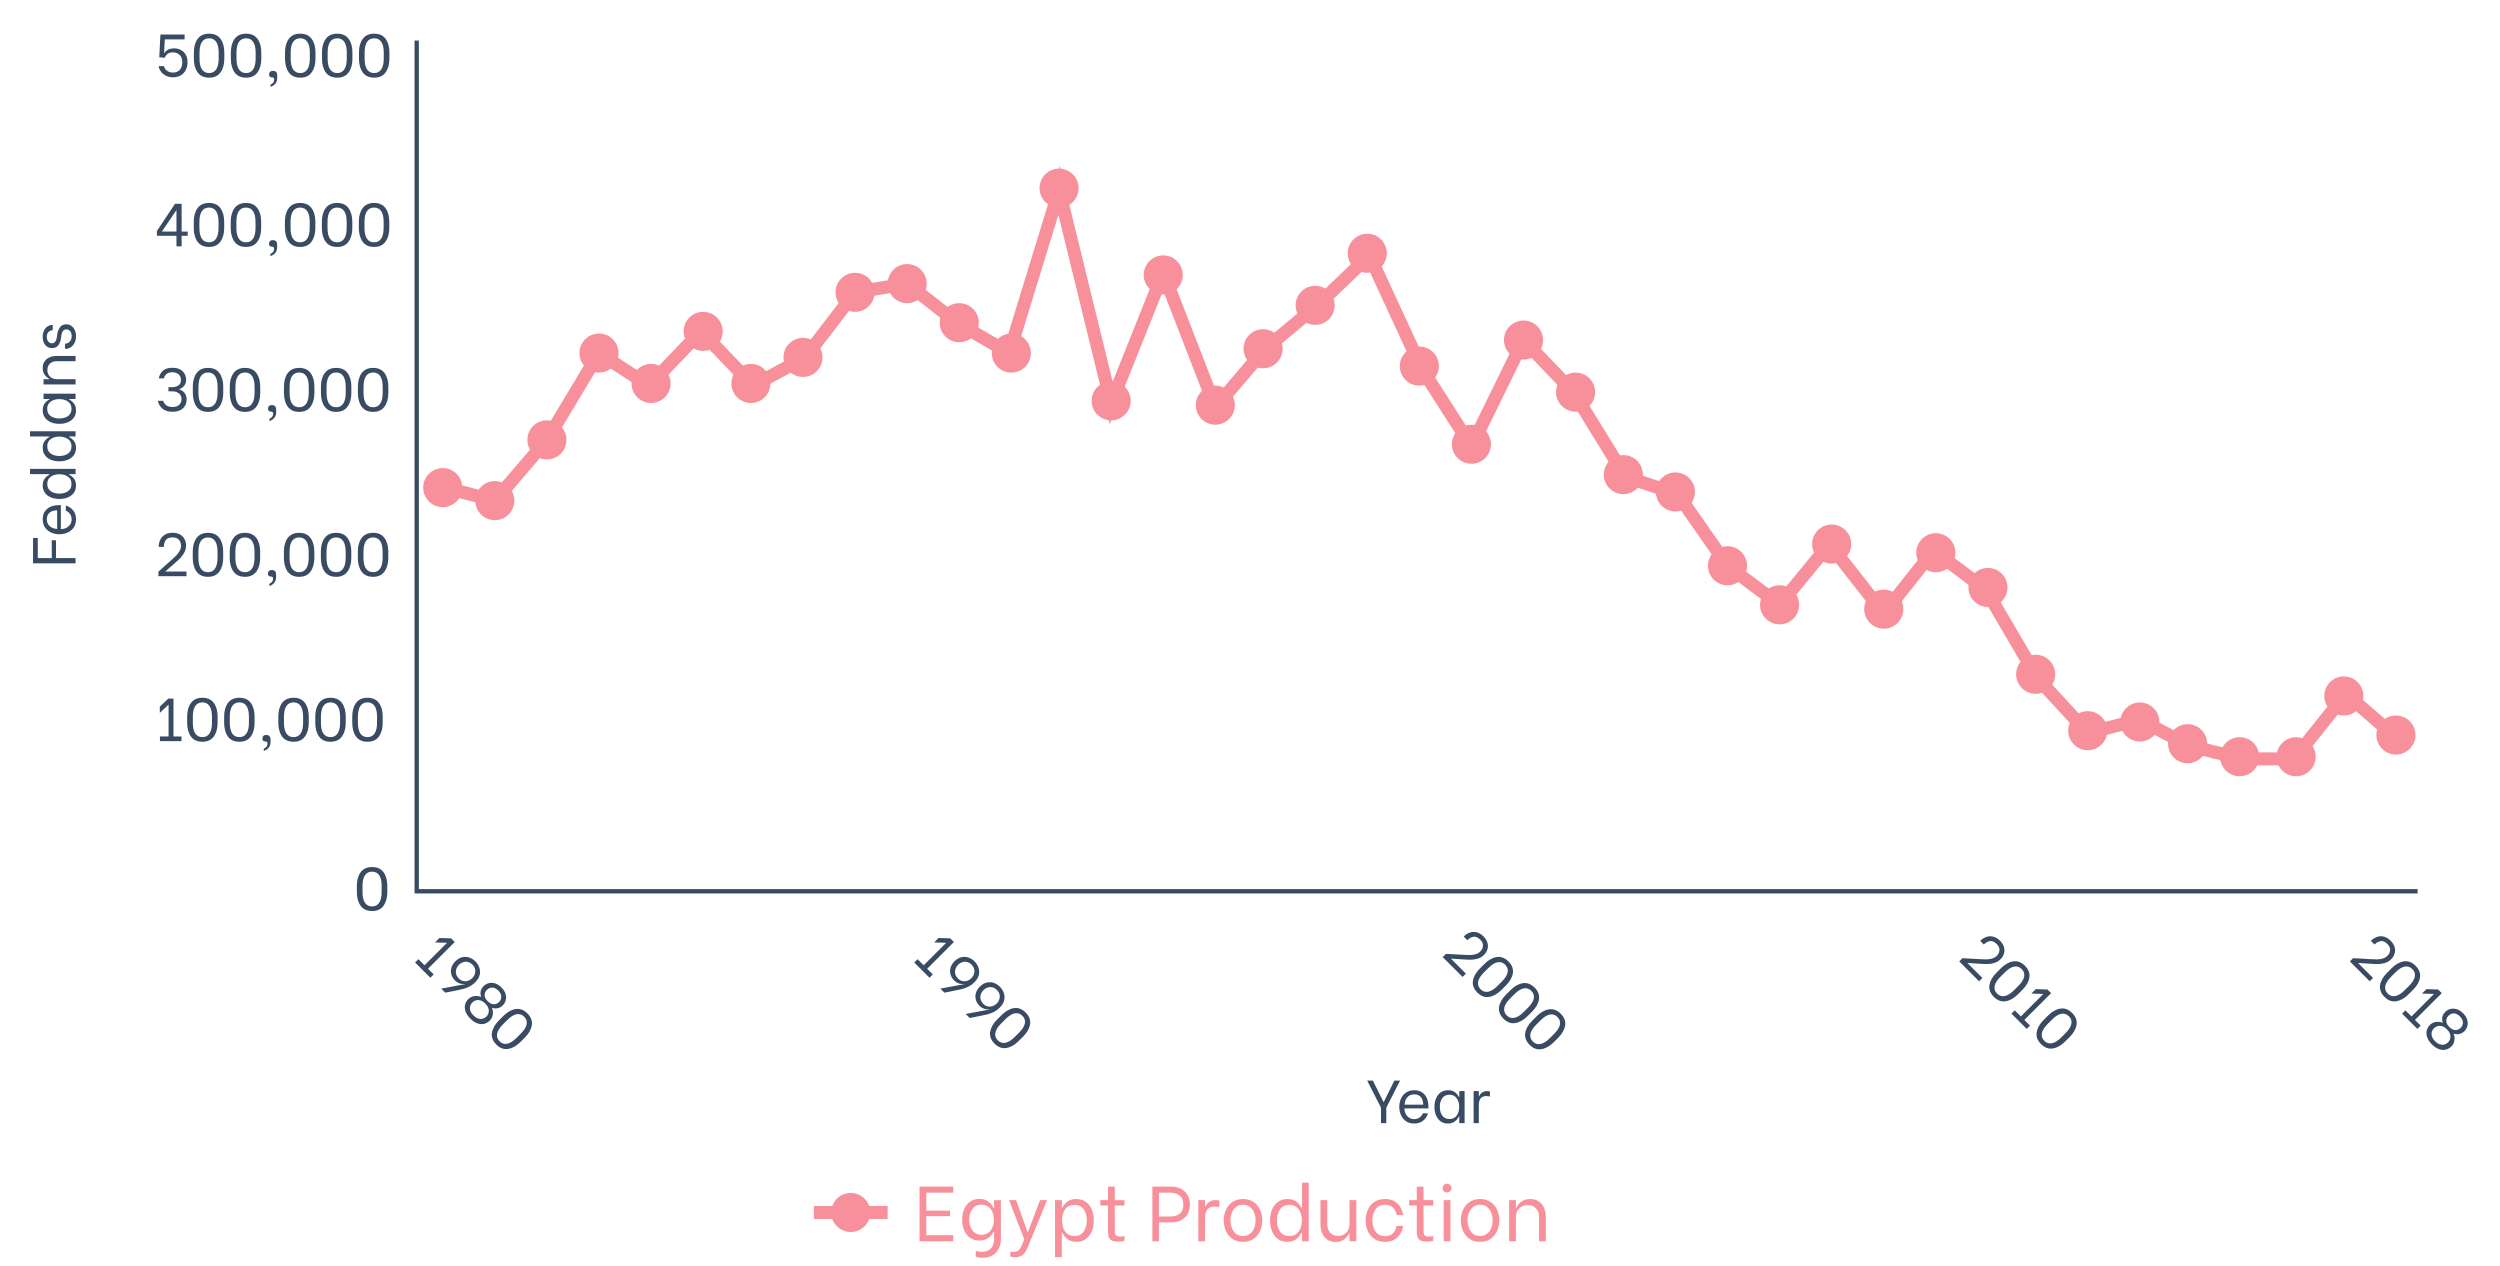 <svg width="545" height="276" viewBox="0 0 545 276" fill="none" xmlns="http://www.w3.org/2000/svg">
<path d="M201.941 260.006V263.923H207.101V265.115H201.941V269.271H207.8V270.599H200.459V258.677H207.8V260.006H201.941ZM214.175 274.193C213.834 274.193 213.556 274.17 213.341 274.125C213.136 274.08 212.926 274.017 212.71 273.938V272.711C212.858 272.757 213.057 272.796 213.307 272.831C213.556 272.876 213.8 272.899 214.039 272.899C214.925 272.899 215.589 272.649 216.032 272.149C216.486 271.65 216.713 270.985 216.713 270.157V268.539H216.577C216.338 269.072 215.952 269.526 215.418 269.901C214.896 270.264 214.26 270.446 213.511 270.446C212.761 270.446 212.103 270.253 211.535 269.867C210.967 269.481 210.525 268.947 210.207 268.266C209.9 267.573 209.747 266.784 209.747 265.899C209.747 265.013 209.9 264.229 210.207 263.548C210.525 262.856 210.967 262.316 211.535 261.93C212.103 261.544 212.761 261.351 213.511 261.351C214.294 261.351 214.947 261.555 215.47 261.964C216.003 262.362 216.378 262.827 216.594 263.361H216.713V261.641H218.195V270.157C218.195 270.792 218.064 271.417 217.803 272.03C217.553 272.643 217.127 273.154 216.526 273.563C215.924 273.983 215.14 274.193 214.175 274.193ZM213.988 269.186C214.567 269.186 215.061 269.032 215.47 268.726C215.878 268.408 216.179 267.999 216.372 267.5C216.577 266.989 216.679 266.444 216.679 265.865C216.679 265.297 216.577 264.769 216.372 264.281C216.179 263.792 215.878 263.395 215.47 263.088C215.072 262.782 214.578 262.628 213.988 262.628C213.113 262.628 212.444 262.946 211.978 263.582C211.524 264.207 211.297 264.968 211.297 265.865C211.297 266.455 211.393 267.006 211.586 267.517C211.791 268.016 212.092 268.419 212.489 268.726C212.898 269.032 213.397 269.186 213.988 269.186ZM224.072 271.843C223.89 272.274 223.714 272.626 223.544 272.899C223.385 273.183 223.118 273.449 222.743 273.699C222.369 273.949 221.88 274.074 221.279 274.074C220.961 274.074 220.62 274.028 220.257 273.938V272.848C220.529 272.893 220.768 272.916 220.972 272.916C221.347 272.916 221.648 272.842 221.875 272.694C222.102 272.558 222.278 272.376 222.403 272.149C222.539 271.922 222.698 271.593 222.88 271.161L223.288 270.157L219.967 261.624H221.5L224.004 268.539H224.106L226.729 261.624H228.262L224.072 271.843ZM234.682 270.719C233.898 270.719 233.257 270.526 232.757 270.14C232.258 269.753 231.871 269.294 231.599 268.76H231.48V274.057H229.998V261.624H231.48V263.293H231.599C231.849 262.77 232.218 262.322 232.706 261.947C233.194 261.572 233.836 261.385 234.631 261.385C235.437 261.385 236.124 261.59 236.691 261.998C237.271 262.396 237.708 262.952 238.003 263.667C238.298 264.371 238.446 265.166 238.446 266.052C238.446 266.938 238.298 267.732 238.003 268.436C237.708 269.14 237.276 269.697 236.709 270.105C236.141 270.514 235.465 270.719 234.682 270.719ZM234.222 269.458C235.108 269.458 235.777 269.135 236.232 268.487C236.697 267.84 236.93 267.028 236.93 266.052C236.93 265.087 236.703 264.281 236.249 263.633C235.794 262.986 235.119 262.663 234.222 262.663C233.336 262.663 232.661 262.986 232.195 263.633C231.741 264.281 231.514 265.087 231.514 266.052C231.514 267.017 231.747 267.829 232.212 268.487C232.678 269.135 233.348 269.458 234.222 269.458ZM243.011 262.799V268.011C243.011 268.431 243.029 268.743 243.063 268.947C243.108 269.14 243.216 269.294 243.386 269.407C243.568 269.521 243.857 269.577 244.255 269.577C244.527 269.577 244.823 269.538 245.14 269.458V270.514C245.061 270.548 244.885 270.582 244.612 270.616C244.351 270.65 244.079 270.667 243.795 270.667C243.136 270.667 242.642 270.577 242.313 270.395C241.995 270.202 241.785 269.946 241.683 269.629C241.592 269.299 241.547 268.868 241.547 268.334V262.799H239.878V261.624H241.547V258.677H243.011V261.624H245.14V262.799H243.011ZM255.275 258.677C256.24 258.677 257.029 258.87 257.643 259.256C258.267 259.642 258.716 260.13 258.988 260.721C259.261 261.311 259.397 261.936 259.397 262.594C259.397 263.253 259.261 263.877 258.988 264.468C258.716 265.047 258.273 265.53 257.66 265.916C257.047 266.29 256.252 266.478 255.275 266.478H252.652V270.599H251.222V258.677H255.275ZM255.088 265.2C255.905 265.2 256.587 265.007 257.132 264.621C257.688 264.224 257.966 263.548 257.966 262.594C257.966 261.652 257.688 260.988 257.132 260.602C256.587 260.204 255.905 260.006 255.088 260.006H252.652V265.2H255.088ZM261.233 261.624H262.698V263.054H262.8C262.947 262.657 263.209 262.322 263.583 262.049C263.969 261.766 264.452 261.624 265.031 261.624C265.213 261.624 265.355 261.635 265.457 261.658C265.57 261.669 265.695 261.697 265.831 261.743L265.78 263.173C265.599 263.117 265.44 263.077 265.303 263.054C265.179 263.032 265.014 263.02 264.81 263.02C263.402 263.02 262.698 263.855 262.698 265.524V270.599H261.233V261.624ZM270.987 270.719C270.079 270.719 269.307 270.503 268.671 270.071C268.046 269.629 267.575 269.055 267.257 268.351C266.939 267.636 266.78 266.869 266.78 266.052C266.78 265.234 266.939 264.474 267.257 263.77C267.575 263.054 268.046 262.481 268.671 262.049C269.307 261.607 270.079 261.385 270.987 261.385C271.895 261.385 272.662 261.607 273.286 262.049C273.922 262.481 274.393 263.054 274.7 263.77C275.018 264.485 275.177 265.246 275.177 266.052C275.177 266.858 275.018 267.619 274.7 268.334C274.382 269.049 273.905 269.629 273.269 270.071C272.645 270.503 271.884 270.719 270.987 270.719ZM270.987 269.458C271.543 269.458 272.026 269.305 272.435 268.998C272.855 268.692 273.173 268.283 273.389 267.772C273.604 267.25 273.712 266.671 273.712 266.035C273.712 265.058 273.468 264.246 272.98 263.599C272.492 262.952 271.827 262.628 270.987 262.628C270.419 262.628 269.925 262.782 269.505 263.088C269.097 263.395 268.784 263.809 268.569 264.332C268.353 264.843 268.245 265.41 268.245 266.035C268.245 267.011 268.489 267.829 268.977 268.487C269.466 269.135 270.135 269.458 270.987 269.458ZM280.639 270.719C279.845 270.719 279.163 270.514 278.596 270.105C278.039 269.697 277.613 269.14 277.318 268.436C277.023 267.732 276.875 266.938 276.875 266.052C276.875 265.155 277.023 264.354 277.318 263.65C277.613 262.946 278.045 262.396 278.613 261.998C279.18 261.59 279.867 261.385 280.674 261.385C281.468 261.385 282.11 261.578 282.598 261.964C283.098 262.339 283.467 262.782 283.705 263.293H283.841V257.825H285.306V270.599H283.841V268.76H283.705C283.433 269.305 283.047 269.77 282.547 270.157C282.059 270.531 281.423 270.719 280.639 270.719ZM281.082 269.458C281.968 269.458 282.644 269.135 283.109 268.487C283.575 267.829 283.807 267.017 283.807 266.052C283.807 265.087 283.575 264.281 283.109 263.633C282.644 262.986 281.968 262.663 281.082 262.663C280.185 262.663 279.51 262.986 279.055 263.633C278.601 264.281 278.374 265.087 278.374 266.052C278.374 267.028 278.601 267.84 279.055 268.487C279.521 269.135 280.197 269.458 281.082 269.458ZM295.681 270.599H294.199V268.896H294.097C293.859 269.418 293.49 269.861 292.99 270.225C292.502 270.577 291.9 270.753 291.185 270.753C290.435 270.753 289.811 270.571 289.311 270.208C288.811 269.844 288.442 269.373 288.204 268.794C287.977 268.215 287.863 267.585 287.863 266.903V261.624H289.328V266.716C289.328 267.59 289.549 268.266 289.992 268.743C290.435 269.208 291.014 269.441 291.73 269.441C292.479 269.441 293.075 269.191 293.518 268.692C293.972 268.181 294.199 267.522 294.199 266.716V261.624H295.681V270.599ZM301.941 270.719C301.01 270.719 300.221 270.497 299.574 270.054C298.938 269.612 298.467 269.038 298.16 268.334C297.854 267.619 297.7 266.858 297.7 266.052C297.7 265.246 297.854 264.491 298.16 263.787C298.467 263.071 298.938 262.492 299.574 262.049C300.221 261.607 301.01 261.385 301.941 261.385C303.099 261.385 304.008 261.72 304.666 262.39C305.336 263.06 305.739 263.883 305.876 264.86H304.445C304.343 264.201 304.082 263.667 303.661 263.259C303.241 262.839 302.674 262.628 301.958 262.628C301.05 262.628 300.357 262.958 299.88 263.616C299.415 264.264 299.182 265.075 299.182 266.052C299.182 267.028 299.415 267.846 299.88 268.504C300.357 269.152 301.05 269.475 301.958 269.475C302.674 269.475 303.241 269.271 303.661 268.862C304.082 268.453 304.343 267.914 304.445 267.244H305.876C305.739 268.221 305.336 269.044 304.666 269.714C304.008 270.384 303.099 270.719 301.941 270.719ZM310.324 262.799V268.011C310.324 268.431 310.341 268.743 310.375 268.947C310.42 269.14 310.528 269.294 310.699 269.407C310.88 269.521 311.17 269.577 311.567 269.577C311.84 269.577 312.135 269.538 312.453 269.458V270.514C312.373 270.548 312.197 270.582 311.925 270.616C311.664 270.65 311.391 270.667 311.107 270.667C310.449 270.667 309.955 270.577 309.626 270.395C309.308 270.202 309.098 269.946 308.995 269.629C308.904 269.299 308.859 268.868 308.859 268.334V262.799H307.19V261.624H308.859V258.677H310.324V261.624H312.453V262.799H310.324ZM314.728 261.624H316.193V270.599H314.728V261.624ZM315.443 259.954C315.171 259.954 314.944 259.864 314.762 259.682C314.58 259.489 314.489 259.262 314.489 259.001C314.489 258.74 314.58 258.518 314.762 258.336C314.944 258.143 315.171 258.047 315.443 258.047C315.716 258.047 315.943 258.143 316.124 258.336C316.318 258.518 316.414 258.74 316.414 259.001C316.414 259.262 316.318 259.489 316.124 259.682C315.943 259.864 315.716 259.954 315.443 259.954ZM322.665 270.719C321.756 270.719 320.984 270.503 320.348 270.071C319.724 269.629 319.253 269.055 318.935 268.351C318.617 267.636 318.458 266.869 318.458 266.052C318.458 265.234 318.617 264.474 318.935 263.77C319.253 263.054 319.724 262.481 320.348 262.049C320.984 261.607 321.756 261.385 322.665 261.385C323.573 261.385 324.34 261.607 324.964 262.049C325.6 262.481 326.071 263.054 326.378 263.77C326.696 264.485 326.855 265.246 326.855 266.052C326.855 266.858 326.696 267.619 326.378 268.334C326.06 269.049 325.583 269.629 324.947 270.071C324.322 270.503 323.562 270.719 322.665 270.719ZM322.665 269.458C323.221 269.458 323.704 269.305 324.112 268.998C324.533 268.692 324.85 268.283 325.066 267.772C325.282 267.25 325.39 266.671 325.39 266.035C325.39 265.058 325.146 264.246 324.657 263.599C324.169 262.952 323.505 262.628 322.665 262.628C322.097 262.628 321.603 262.782 321.183 263.088C320.774 263.395 320.462 263.809 320.246 264.332C320.03 264.843 319.923 265.41 319.923 266.035C319.923 267.011 320.167 267.829 320.655 268.487C321.143 269.135 321.813 269.458 322.665 269.458ZM328.996 261.624H330.461V263.242H330.597C330.824 262.719 331.193 262.282 331.704 261.93C332.215 261.567 332.839 261.385 333.577 261.385C334.338 261.385 334.974 261.567 335.485 261.93C335.996 262.282 336.371 262.753 336.609 263.344C336.859 263.923 336.984 264.553 336.984 265.234V270.599H335.519V265.422C335.519 264.536 335.286 263.86 334.821 263.395C334.367 262.929 333.77 262.697 333.032 262.697C332.249 262.697 331.624 262.952 331.159 263.463C330.693 263.963 330.461 264.616 330.461 265.422V270.599H328.996V261.624Z" fill="#F7909A"/>
<path d="M90.84 8.842V194.3H527.044" stroke="#384B63" stroke-width="0.946"/>
<path d="M177.418 264.319H193.504" stroke="#F7909A" stroke-width="2.839"/>
<circle cx="185.461" cy="264.319" r="4.258" fill="#F7909A"/>
<path d="M96.99 106.302L107.872 109.141L119.226 95.894L130.581 76.969L141.462 84.066L152.817 72.238L164.171 84.066L175.526 77.915L186.407 63.722L197.762 61.83L208.643 70.346L219.998 76.969L230.879 41.486L242.234 87.851L253.588 59.464L264.943 88.797L275.824 76.023L287.179 66.561L298.534 55.679L309.888 80.281L320.77 97.313L332.124 74.131L343.006 85.485L354.36 103.936L365.715 107.721L376.596 123.334L387.951 131.85L398.832 118.603L410.66 133.742L421.541 120.022L432.896 128.538L444.25 147.935L455.132 159.763L466.486 156.924L477.368 162.602L488.722 165.44H500.077L511.431 151.247L522.313 160.709" stroke="#F7909A" stroke-width="2.839"/>
<circle cx="96.517" cy="106.302" r="4.258" fill="#F7909A"/>
<circle cx="107.872" cy="109.141" r="4.258" fill="#F7909A"/>
<circle cx="119.226" cy="95.894" r="4.258" fill="#F7909A"/>
<circle cx="130.581" cy="76.969" r="4.258" fill="#F7909A"/>
<circle cx="141.935" cy="83.593" r="4.258" fill="#F7909A"/>
<circle cx="153.29" cy="72.238" r="4.258" fill="#F7909A"/>
<circle cx="163.698" cy="83.593" r="4.258" fill="#F7909A"/>
<circle cx="175.053" cy="77.915" r="4.258" fill="#F7909A"/>
<circle cx="186.407" cy="63.722" r="4.258" fill="#F7909A"/>
<circle cx="197.762" cy="61.83" r="4.258" fill="#F7909A"/>
<circle cx="209.117" cy="70.346" r="4.258" fill="#F7909A"/>
<circle cx="220.471" cy="76.969" r="4.258" fill="#F7909A"/>
<circle cx="230.88" cy="41.013" r="4.258" fill="#F7909A"/>
<circle cx="242.234" cy="87.378" r="4.258" fill="#F7909A"/>
<circle cx="253.589" cy="59.937" r="4.258" fill="#F7909A"/>
<circle cx="264.943" cy="88.324" r="4.258" fill="#F7909A"/>
<circle cx="275.351" cy="76.023" r="4.258" fill="#F7909A"/>
<circle cx="286.706" cy="66.561" r="4.258" fill="#F7909A"/>
<circle cx="298.061" cy="55.206" r="4.258" fill="#F7909A"/>
<circle cx="309.415" cy="79.808" r="4.258" fill="#F7909A"/>
<circle cx="320.77" cy="96.84" r="4.258" fill="#F7909A"/>
<circle cx="332.124" cy="74.13" r="4.258" fill="#F7909A"/>
<circle cx="343.479" cy="85.485" r="4.258" fill="#F7909A"/>
<circle cx="353.887" cy="103.463" r="4.258" fill="#F7909A"/>
<circle cx="365.242" cy="107.248" r="4.258" fill="#F7909A"/>
<circle cx="376.596" cy="123.334" r="4.258" fill="#F7909A"/>
<circle cx="387.951" cy="131.85" r="4.258" fill="#F7909A"/>
<circle cx="399.305" cy="118.603" r="4.258" fill="#F7909A"/>
<circle cx="410.66" cy="132.796" r="4.258" fill="#F7909A"/>
<circle cx="422.015" cy="120.495" r="4.258" fill="#F7909A"/>
<circle cx="433.369" cy="128.065" r="4.258" fill="#F7909A"/>
<circle cx="443.777" cy="146.989" r="4.258" fill="#F7909A"/>
<circle cx="455.132" cy="159.29" r="4.258" fill="#F7909A"/>
<circle cx="466.486" cy="157.397" r="4.258" fill="#F7909A"/>
<circle cx="476.895" cy="162.128" r="4.258" fill="#F7909A"/>
<circle cx="488.249" cy="164.967" r="4.258" fill="#F7909A"/>
<circle cx="500.55" cy="164.967" r="4.258" fill="#F7909A"/>
<circle cx="510.958" cy="151.72" r="4.258" fill="#F7909A"/>
<circle cx="522.313" cy="160.236" r="4.258" fill="#F7909A"/>
<path d="M94.542 212.428L93.82 213.15L90.495 209.824L91.216 209.103L92.547 210.433L97.417 205.562L97.38 205.525L94.832 205.45L95.797 204.485L98.345 204.56L99.141 205.356L93.305 211.192L94.542 212.428ZM101.381 214.547L101.362 214.509L101.035 214.519C100.335 214.531 99.717 214.269 99.18 213.732C98.793 213.345 98.531 212.908 98.393 212.42C98.262 211.94 98.265 211.449 98.403 210.95C98.552 210.45 98.84 209.988 99.264 209.564C99.72 209.108 100.207 208.814 100.726 208.683C101.256 208.552 101.772 208.568 102.271 208.73C102.777 208.898 103.233 209.186 103.639 209.592C104.02 209.973 104.301 210.416 104.482 210.922C104.669 211.421 104.7 211.952 104.575 212.514C104.45 213.076 104.129 213.616 103.611 214.135C103.236 214.509 102.827 214.812 102.383 215.043C101.94 215.274 101.487 215.452 101.025 215.577C100.569 215.696 100.017 215.818 99.367 215.942L97.072 216.401L96.173 215.521L101.381 214.547ZM100.014 213.31C100.307 213.604 100.629 213.788 100.978 213.863C101.334 213.944 101.681 213.929 102.018 213.816C102.368 213.704 102.677 213.513 102.946 213.245C103.214 212.976 103.401 212.67 103.508 212.327C103.626 211.983 103.645 211.634 103.564 211.278C103.483 210.922 103.295 210.597 103.002 210.304C102.696 209.998 102.362 209.801 101.999 209.713C101.643 209.632 101.291 209.648 100.941 209.76C100.604 209.873 100.304 210.06 100.042 210.322C99.786 210.578 99.598 210.878 99.48 211.221C99.367 211.571 99.352 211.93 99.433 212.299C99.514 212.667 99.708 213.004 100.014 213.31ZM102.523 222.058C102.01 221.546 101.664 221.024 101.483 220.493C101.308 219.969 101.277 219.476 101.389 219.013C101.508 218.558 101.733 218.164 102.064 217.833C102.351 217.546 102.666 217.349 103.01 217.243C103.359 217.131 103.693 217.09 104.012 217.121C104.337 217.146 104.608 217.218 104.827 217.337L104.874 217.29C104.743 216.959 104.711 216.578 104.78 216.147C104.855 215.722 105.067 215.335 105.417 214.986C105.735 214.667 106.11 214.449 106.541 214.33C106.978 214.217 107.437 214.233 107.918 214.377C108.405 214.527 108.873 214.826 109.323 215.276C109.779 215.732 110.075 216.203 110.213 216.69C110.363 217.177 110.372 217.636 110.241 218.067C110.122 218.498 109.91 218.867 109.604 219.173C109.254 219.522 108.858 219.732 108.414 219.8C107.971 219.869 107.596 219.838 107.29 219.707L107.244 219.753C107.362 219.972 107.434 220.244 107.459 220.568C107.49 220.887 107.45 221.221 107.337 221.571C107.231 221.914 107.034 222.229 106.747 222.517C106.416 222.848 106.023 223.072 105.567 223.191C105.111 223.31 104.618 223.279 104.087 223.097C103.562 222.923 103.041 222.576 102.523 222.058ZM106.316 218.264C106.753 218.701 107.194 218.923 107.637 218.929C108.087 218.929 108.474 218.767 108.798 218.442C109.117 218.124 109.276 217.739 109.276 217.29C109.282 216.834 109.067 216.388 108.63 215.95C108.193 215.513 107.749 215.295 107.3 215.295C106.856 215.301 106.472 215.466 106.148 215.791C105.823 216.116 105.657 216.5 105.651 216.943C105.657 217.387 105.879 217.827 106.316 218.264ZM103.206 221.355C103.55 221.699 103.896 221.927 104.246 222.039C104.602 222.145 104.933 222.158 105.239 222.076C105.551 221.989 105.82 221.833 106.045 221.608C106.4 221.252 106.572 220.818 106.56 220.306C106.553 219.788 106.301 219.279 105.801 218.779C105.295 218.273 104.783 218.017 104.265 218.011C103.759 218.005 103.325 218.183 102.963 218.545C102.607 218.901 102.432 219.332 102.438 219.838C102.451 220.35 102.707 220.856 103.206 221.355ZM108.202 227.718C107.415 226.932 107.094 226.073 107.237 225.143C107.393 224.212 107.902 223.316 108.764 222.454L109.738 221.48C110.6 220.618 111.49 220.116 112.408 219.972C113.338 219.828 114.197 220.15 114.984 220.937C115.771 221.724 116.089 222.579 115.939 223.503C115.796 224.421 115.293 225.311 114.431 226.173L113.457 227.147C112.595 228.009 111.696 228.515 110.759 228.665C109.835 228.814 108.983 228.499 108.202 227.718ZM108.914 227.007C109.389 227.481 109.938 227.656 110.563 227.531C111.193 227.412 111.877 226.985 112.614 226.248L113.522 225.339C114.259 224.602 114.687 223.925 114.806 223.307C114.931 222.682 114.753 222.129 114.272 221.649C113.791 221.168 113.235 220.987 112.605 221.105C111.986 221.224 111.309 221.652 110.572 222.389L109.663 223.297C108.926 224.034 108.496 224.715 108.371 225.339C108.252 225.97 108.433 226.526 108.914 227.007Z" fill="#384B63"/>
<path d="M38.469 51.41L34.203 51.396V50.363L38.151 44.428H39.595V50.482H40.92V51.41H39.595V53.701H38.469V51.41ZM38.469 50.469V45.793L35.303 50.469H38.469ZM45.563 53.834C44.451 53.834 43.616 53.454 43.06 52.695C42.512 51.926 42.239 50.933 42.239 49.714V48.336C42.239 47.118 42.512 46.133 43.06 45.382C43.616 44.623 44.451 44.243 45.563 44.243C46.676 44.243 47.506 44.623 48.054 45.382C48.601 46.133 48.875 47.118 48.875 48.336V49.714C48.875 50.933 48.597 51.926 48.041 52.695C47.493 53.454 46.667 53.834 45.563 53.834ZM45.563 52.827C46.235 52.827 46.747 52.562 47.1 52.032C47.462 51.502 47.643 50.716 47.643 49.674V48.389C47.643 47.347 47.467 46.566 47.113 46.045C46.76 45.515 46.243 45.25 45.563 45.25C44.883 45.25 44.362 45.515 44 46.045C43.647 46.566 43.47 47.347 43.47 48.389V49.674C43.47 50.716 43.647 51.502 44 52.032C44.362 52.562 44.883 52.827 45.563 52.827ZM53.623 53.834C52.51 53.834 51.676 53.454 51.119 52.695C50.572 51.926 50.298 50.933 50.298 49.714V48.336C50.298 47.118 50.572 46.133 51.119 45.382C51.676 44.623 52.51 44.243 53.623 44.243C54.736 44.243 55.566 44.623 56.113 45.382C56.661 46.133 56.935 47.118 56.935 48.336V49.714C56.935 50.933 56.657 51.926 56.1 52.695C55.553 53.454 54.727 53.834 53.623 53.834ZM53.623 52.827C54.294 52.827 54.806 52.562 55.16 52.032C55.522 51.502 55.703 50.716 55.703 49.674V48.389C55.703 47.347 55.526 46.566 55.173 46.045C54.82 45.515 54.303 45.25 53.623 45.25C52.943 45.25 52.422 45.515 52.06 46.045C51.706 46.566 51.53 47.347 51.53 48.389V49.674C51.53 50.716 51.706 51.502 52.06 52.032C52.422 52.562 52.943 52.827 53.623 52.827ZM58.941 55.344C59.48 55.106 59.749 54.752 59.749 54.284C59.749 54.063 59.709 53.922 59.63 53.86C59.559 53.807 59.449 53.781 59.299 53.781C58.857 53.781 58.636 53.565 58.636 53.132C58.636 52.893 58.707 52.703 58.848 52.562C58.999 52.421 59.206 52.35 59.471 52.35C60.098 52.35 60.412 52.69 60.412 53.37V53.847C60.412 54.395 60.275 54.827 60.001 55.145C59.736 55.472 59.383 55.702 58.941 55.834V55.344ZM65.434 53.834C64.321 53.834 63.487 53.454 62.93 52.695C62.383 51.926 62.109 50.933 62.109 49.714V48.336C62.109 47.118 62.383 46.133 62.93 45.382C63.487 44.623 64.321 44.243 65.434 44.243C66.547 44.243 67.377 44.623 67.924 45.382C68.472 46.133 68.746 47.118 68.746 48.336V49.714C68.746 50.933 68.468 51.926 67.911 52.695C67.364 53.454 66.538 53.834 65.434 53.834ZM65.434 52.827C66.105 52.827 66.617 52.562 66.971 52.032C67.333 51.502 67.514 50.716 67.514 49.674V48.389C67.514 47.347 67.337 46.566 66.984 46.045C66.631 45.515 66.114 45.25 65.434 45.25C64.754 45.25 64.233 45.515 63.871 46.045C63.517 46.566 63.341 47.347 63.341 48.389V49.674C63.341 50.716 63.517 51.502 63.871 52.032C64.233 52.562 64.754 52.827 65.434 52.827ZM73.493 53.834C72.381 53.834 71.546 53.454 70.99 52.695C70.442 51.926 70.168 50.933 70.168 49.714V48.336C70.168 47.118 70.442 46.133 70.99 45.382C71.546 44.623 72.381 44.243 73.493 44.243C74.606 44.243 75.436 44.623 75.984 45.382C76.531 46.133 76.805 47.118 76.805 48.336V49.714C76.805 50.933 76.527 51.926 75.971 52.695C75.423 53.454 74.597 53.834 73.493 53.834ZM73.493 52.827C74.165 52.827 74.677 52.562 75.03 52.032C75.392 51.502 75.573 50.716 75.573 49.674V48.389C75.573 47.347 75.397 46.566 75.043 46.045C74.69 45.515 74.173 45.25 73.493 45.25C72.813 45.25 72.292 45.515 71.93 46.045C71.577 46.566 71.4 47.347 71.4 48.389V49.674C71.4 50.716 71.577 51.502 71.93 52.032C72.292 52.562 72.813 52.827 73.493 52.827ZM81.553 53.834C80.44 53.834 79.606 53.454 79.049 52.695C78.502 51.926 78.228 50.933 78.228 49.714V48.336C78.228 47.118 78.502 46.133 79.049 45.382C79.606 44.623 80.44 44.243 81.553 44.243C82.666 44.243 83.496 44.623 84.043 45.382C84.591 46.133 84.865 47.118 84.865 48.336V49.714C84.865 50.933 84.586 51.926 84.03 52.695C83.483 53.454 82.657 53.834 81.553 53.834ZM81.553 52.827C82.224 52.827 82.736 52.562 83.09 52.032C83.452 51.502 83.633 50.716 83.633 49.674V48.389C83.633 47.347 83.456 46.566 83.103 46.045C82.749 45.515 82.233 45.25 81.553 45.25C80.873 45.25 80.352 45.515 79.99 46.045C79.636 46.566 79.46 47.347 79.46 48.389V49.674C79.46 50.716 79.636 51.502 79.99 52.032C80.352 52.562 80.873 52.827 81.553 52.827Z" fill="#384B63"/>
<path d="M37.608 89.763C36.654 89.763 35.912 89.534 35.382 89.075C34.861 88.615 34.539 88.05 34.415 87.379H35.568C35.691 87.785 35.921 88.112 36.257 88.359C36.601 88.606 37.047 88.73 37.595 88.73C38.248 88.73 38.738 88.567 39.065 88.24C39.401 87.913 39.568 87.503 39.568 87.008C39.568 86.46 39.379 86.041 38.999 85.75C38.619 85.458 38.151 85.312 37.595 85.312H36.72V84.398H37.542C38.072 84.398 38.522 84.275 38.893 84.028C39.264 83.78 39.449 83.378 39.449 82.822C39.449 82.31 39.277 81.904 38.932 81.603C38.588 81.303 38.133 81.153 37.568 81.153C37.038 81.153 36.619 81.276 36.31 81.524C36.009 81.771 35.815 82.093 35.727 82.491H34.614C34.72 81.855 35.007 81.312 35.475 80.862C35.943 80.402 36.645 80.173 37.581 80.173C38.252 80.173 38.813 80.296 39.264 80.543C39.714 80.791 40.045 81.113 40.257 81.511C40.469 81.899 40.575 82.319 40.575 82.769C40.575 83.246 40.469 83.639 40.257 83.948C40.045 84.248 39.811 84.474 39.555 84.624C39.308 84.765 39.14 84.836 39.052 84.836V84.915C39.167 84.924 39.352 84.995 39.608 85.127C39.873 85.26 40.116 85.489 40.337 85.816C40.566 86.143 40.681 86.571 40.681 87.101C40.681 87.587 40.571 88.032 40.35 88.439C40.129 88.836 39.785 89.159 39.317 89.406C38.858 89.644 38.288 89.763 37.608 89.763ZM45.356 89.79C44.244 89.79 43.409 89.41 42.853 88.651C42.305 87.882 42.032 86.889 42.032 85.67V84.292C42.032 83.074 42.305 82.089 42.853 81.338C43.409 80.579 44.244 80.199 45.356 80.199C46.469 80.199 47.299 80.579 47.847 81.338C48.395 82.089 48.668 83.074 48.668 84.292V85.67C48.668 86.889 48.39 87.882 47.834 88.651C47.286 89.41 46.46 89.79 45.356 89.79ZM45.356 88.783C46.028 88.783 46.54 88.518 46.893 87.988C47.255 87.459 47.436 86.672 47.436 85.63V84.345C47.436 83.303 47.26 82.522 46.906 82.001C46.553 81.471 46.036 81.206 45.356 81.206C44.676 81.206 44.155 81.471 43.793 82.001C43.44 82.522 43.264 83.303 43.264 84.345V85.63C43.264 86.672 43.44 87.459 43.793 87.988C44.155 88.518 44.676 88.783 45.356 88.783ZM53.416 89.79C52.303 89.79 51.469 89.41 50.912 88.651C50.365 87.882 50.091 86.889 50.091 85.67V84.292C50.091 83.074 50.365 82.089 50.912 81.338C51.469 80.579 52.303 80.199 53.416 80.199C54.529 80.199 55.359 80.579 55.906 81.338C56.454 82.089 56.728 83.074 56.728 84.292V85.67C56.728 86.889 56.45 87.882 55.893 88.651C55.346 89.41 54.52 89.79 53.416 89.79ZM53.416 88.783C54.087 88.783 54.599 88.518 54.953 87.988C55.315 87.459 55.496 86.672 55.496 85.63V84.345C55.496 83.303 55.319 82.522 54.966 82.001C54.613 81.471 54.096 81.206 53.416 81.206C52.736 81.206 52.215 81.471 51.853 82.001C51.499 82.522 51.323 83.303 51.323 84.345V85.63C51.323 86.672 51.499 87.459 51.853 87.988C52.215 88.518 52.736 88.783 53.416 88.783ZM58.734 91.3C59.273 91.062 59.542 90.708 59.542 90.24C59.542 90.02 59.502 89.878 59.423 89.816C59.352 89.763 59.242 89.737 59.092 89.737C58.65 89.737 58.429 89.521 58.429 89.088C58.429 88.849 58.5 88.659 58.641 88.518C58.792 88.377 58.999 88.306 59.264 88.306C59.891 88.306 60.205 88.646 60.205 89.326V89.803C60.205 90.351 60.068 90.784 59.794 91.101C59.529 91.428 59.176 91.658 58.734 91.79V91.3ZM65.227 89.79C64.114 89.79 63.28 89.41 62.723 88.651C62.176 87.882 61.902 86.889 61.902 85.67V84.292C61.902 83.074 62.176 82.089 62.723 81.338C63.28 80.579 64.114 80.199 65.227 80.199C66.34 80.199 67.17 80.579 67.717 81.338C68.265 82.089 68.539 83.074 68.539 84.292V85.67C68.539 86.889 68.26 87.882 67.704 88.651C67.157 89.41 66.331 89.79 65.227 89.79ZM65.227 88.783C65.898 88.783 66.41 88.518 66.764 87.988C67.126 87.459 67.307 86.672 67.307 85.63V84.345C67.307 83.303 67.13 82.522 66.777 82.001C66.424 81.471 65.907 81.206 65.227 81.206C64.547 81.206 64.026 81.471 63.664 82.001C63.311 82.522 63.134 83.303 63.134 84.345V85.63C63.134 86.672 63.311 87.459 63.664 87.988C64.026 88.518 64.547 88.783 65.227 88.783ZM73.286 89.79C72.174 89.79 71.339 89.41 70.783 88.651C70.235 87.882 69.961 86.889 69.961 85.67V84.292C69.961 83.074 70.235 82.089 70.783 81.338C71.339 80.579 72.174 80.199 73.286 80.199C74.399 80.199 75.229 80.579 75.777 81.338C76.324 82.089 76.598 83.074 76.598 84.292V85.67C76.598 86.889 76.32 87.882 75.764 88.651C75.216 89.41 74.39 89.79 73.286 89.79ZM73.286 88.783C73.958 88.783 74.47 88.518 74.823 87.988C75.185 87.459 75.366 86.672 75.366 85.63V84.345C75.366 83.303 75.189 82.522 74.836 82.001C74.483 81.471 73.966 81.206 73.286 81.206C72.606 81.206 72.085 81.471 71.723 82.001C71.37 82.522 71.193 83.303 71.193 84.345V85.63C71.193 86.672 71.37 87.459 71.723 87.988C72.085 88.518 72.606 88.783 73.286 88.783ZM81.346 89.79C80.233 89.79 79.398 89.41 78.842 88.651C78.295 87.882 78.021 86.889 78.021 85.67V84.292C78.021 83.074 78.295 82.089 78.842 81.338C79.398 80.579 80.233 80.199 81.346 80.199C82.459 80.199 83.289 80.579 83.836 81.338C84.384 82.089 84.658 83.074 84.658 84.292V85.67C84.658 86.889 84.379 87.882 83.823 88.651C83.275 89.41 82.45 89.79 81.346 89.79ZM81.346 88.783C82.017 88.783 82.529 88.518 82.882 87.988C83.245 87.459 83.426 86.672 83.426 85.63V84.345C83.426 83.303 83.249 82.522 82.896 82.001C82.543 81.471 82.026 81.206 81.346 81.206C80.666 81.206 80.145 81.471 79.783 82.001C79.429 82.522 79.253 83.303 79.253 84.345V85.63C79.253 86.672 79.429 87.459 79.783 87.988C80.145 88.518 80.666 88.783 81.346 88.783Z" fill="#384B63"/>
<path d="M37.727 16.852C37.135 16.852 36.614 16.737 36.164 16.508C35.714 16.278 35.356 15.982 35.091 15.62C34.826 15.249 34.658 14.847 34.587 14.415H35.727C35.868 14.892 36.12 15.245 36.482 15.474C36.844 15.704 37.255 15.819 37.714 15.819C38.358 15.819 38.858 15.616 39.211 15.209C39.564 14.794 39.741 14.251 39.741 13.58C39.741 12.865 39.546 12.326 39.158 11.964C38.769 11.602 38.283 11.421 37.701 11.421C37.109 11.421 36.685 11.553 36.429 11.818C36.182 12.083 36.009 12.339 35.912 12.586L34.72 12.507L34.972 7.526H40.244V8.586H35.925L35.767 11.566H35.819C36.27 10.886 36.976 10.546 37.939 10.546C38.513 10.546 39.021 10.67 39.462 10.917C39.913 11.156 40.262 11.505 40.509 11.964C40.756 12.414 40.88 12.957 40.88 13.593C40.88 14.211 40.752 14.768 40.496 15.262C40.248 15.757 39.886 16.146 39.409 16.428C38.932 16.711 38.372 16.852 37.727 16.852ZM45.589 16.931C44.477 16.931 43.642 16.552 43.086 15.792C42.538 15.024 42.264 14.03 42.264 12.812V11.434C42.264 10.215 42.538 9.231 43.086 8.48C43.642 7.72 44.477 7.341 45.589 7.341C46.702 7.341 47.532 7.72 48.08 8.48C48.627 9.231 48.901 10.215 48.901 11.434V12.812C48.901 14.03 48.623 15.024 48.066 15.792C47.519 16.552 46.693 16.931 45.589 16.931ZM45.589 15.925C46.261 15.925 46.773 15.66 47.126 15.13C47.488 14.6 47.669 13.814 47.669 12.772V11.487C47.669 10.445 47.492 9.663 47.139 9.142C46.786 8.612 46.269 8.348 45.589 8.348C44.909 8.348 44.388 8.612 44.026 9.142C43.673 9.663 43.496 10.445 43.496 11.487V12.772C43.496 13.814 43.673 14.6 44.026 15.13C44.388 15.66 44.909 15.925 45.589 15.925ZM53.649 16.931C52.536 16.931 51.702 16.552 51.145 15.792C50.598 15.024 50.324 14.03 50.324 12.812V11.434C50.324 10.215 50.598 9.231 51.145 8.48C51.702 7.72 52.536 7.341 53.649 7.341C54.761 7.341 55.592 7.72 56.139 8.48C56.687 9.231 56.961 10.215 56.961 11.434V12.812C56.961 14.03 56.682 15.024 56.126 15.792C55.578 16.552 54.753 16.931 53.649 16.931ZM53.649 15.925C54.32 15.925 54.832 15.66 55.185 15.13C55.547 14.6 55.729 13.814 55.729 12.772V11.487C55.729 10.445 55.552 9.663 55.199 9.142C54.845 8.612 54.329 8.348 53.649 8.348C52.969 8.348 52.448 8.612 52.086 9.142C51.732 9.663 51.556 10.445 51.556 11.487V12.772C51.556 13.814 51.732 14.6 52.086 15.13C52.448 15.66 52.969 15.925 53.649 15.925ZM58.967 18.442C59.506 18.203 59.775 17.85 59.775 17.382C59.775 17.161 59.735 17.02 59.656 16.958C59.585 16.905 59.475 16.879 59.325 16.879C58.883 16.879 58.662 16.662 58.662 16.23C58.662 15.991 58.733 15.801 58.874 15.66C59.024 15.518 59.232 15.448 59.497 15.448C60.124 15.448 60.437 15.788 60.437 16.468V16.945C60.437 17.492 60.301 17.925 60.027 18.243C59.762 18.57 59.409 18.799 58.967 18.932V18.442ZM65.46 16.931C64.347 16.931 63.513 16.552 62.956 15.792C62.409 15.024 62.135 14.03 62.135 12.812V11.434C62.135 10.215 62.409 9.231 62.956 8.48C63.513 7.72 64.347 7.341 65.46 7.341C66.573 7.341 67.403 7.72 67.95 8.48C68.498 9.231 68.772 10.215 68.772 11.434V12.812C68.772 14.03 68.493 15.024 67.937 15.792C67.389 16.552 66.564 16.931 65.46 16.931ZM65.46 15.925C66.131 15.925 66.643 15.66 66.996 15.13C67.359 14.6 67.54 13.814 67.54 12.772V11.487C67.54 10.445 67.363 9.663 67.01 9.142C66.656 8.612 66.14 8.348 65.46 8.348C64.78 8.348 64.259 8.612 63.897 9.142C63.543 9.663 63.367 10.445 63.367 11.487V12.772C63.367 13.814 63.543 14.6 63.897 15.13C64.259 15.66 64.78 15.925 65.46 15.925ZM73.519 16.931C72.406 16.931 71.572 16.552 71.016 15.792C70.468 15.024 70.194 14.03 70.194 12.812V11.434C70.194 10.215 70.468 9.231 71.016 8.48C71.572 7.72 72.406 7.341 73.519 7.341C74.632 7.341 75.462 7.72 76.01 8.48C76.557 9.231 76.831 10.215 76.831 11.434V12.812C76.831 14.03 76.553 15.024 75.996 15.792C75.449 16.552 74.623 16.931 73.519 16.931ZM73.519 15.925C74.19 15.925 74.703 15.66 75.056 15.13C75.418 14.6 75.599 13.814 75.599 12.772V11.487C75.599 10.445 75.422 9.663 75.069 9.142C74.716 8.612 74.199 8.348 73.519 8.348C72.839 8.348 72.318 8.612 71.956 9.142C71.603 9.663 71.426 10.445 71.426 11.487V12.772C71.426 13.814 71.603 14.6 71.956 15.13C72.318 15.66 72.839 15.925 73.519 15.925ZM81.579 16.931C80.466 16.931 79.631 16.552 79.075 15.792C78.528 15.024 78.254 14.03 78.254 12.812V11.434C78.254 10.215 78.528 9.231 79.075 8.48C79.631 7.72 80.466 7.341 81.579 7.341C82.691 7.341 83.522 7.72 84.069 8.48C84.617 9.231 84.89 10.215 84.89 11.434V12.812C84.89 14.03 84.612 15.024 84.056 15.792C83.508 16.552 82.683 16.931 81.579 16.931ZM81.579 15.925C82.25 15.925 82.762 15.66 83.115 15.13C83.477 14.6 83.659 13.814 83.659 12.772V11.487C83.659 10.445 83.482 9.663 83.129 9.142C82.775 8.612 82.259 8.348 81.579 8.348C80.899 8.348 80.378 8.612 80.016 9.142C79.662 9.663 79.486 10.445 79.486 11.487V12.772C79.486 13.814 79.662 14.6 80.016 15.13C80.378 15.66 80.899 15.925 81.579 15.925Z" fill="#384B63"/>
<path d="M34.535 124.62L36.76 122.62L36.998 122.421C37.564 121.926 38.005 121.52 38.323 121.202C38.65 120.876 38.919 120.522 39.131 120.143C39.352 119.763 39.462 119.365 39.462 118.95C39.462 118.447 39.308 118.023 38.999 117.679C38.699 117.325 38.239 117.149 37.621 117.149C36.888 117.149 36.389 117.356 36.124 117.771C35.859 118.178 35.727 118.628 35.727 119.123V119.215H34.601C34.601 118.685 34.702 118.191 34.905 117.732C35.109 117.264 35.435 116.884 35.886 116.592C36.345 116.292 36.923 116.142 37.621 116.142C38.283 116.142 38.835 116.274 39.277 116.539C39.718 116.795 40.041 117.135 40.244 117.559C40.456 117.974 40.562 118.425 40.562 118.911C40.562 119.449 40.443 119.948 40.204 120.407C39.966 120.858 39.674 121.264 39.33 121.626C38.986 121.979 38.513 122.417 37.913 122.938L36.098 124.527V124.594H40.655V125.614H34.535V124.62ZM45.343 125.746C44.231 125.746 43.396 125.366 42.84 124.607C42.292 123.838 42.019 122.845 42.019 121.626V120.248C42.019 119.03 42.292 118.045 42.84 117.294C43.396 116.535 44.231 116.155 45.343 116.155C46.456 116.155 47.286 116.535 47.834 117.294C48.382 118.045 48.655 119.03 48.655 120.248V121.626C48.655 122.845 48.377 123.838 47.821 124.607C47.273 125.366 46.447 125.746 45.343 125.746ZM45.343 124.739C46.015 124.739 46.527 124.474 46.88 123.944C47.242 123.415 47.423 122.629 47.423 121.586V120.301C47.423 119.259 47.247 118.478 46.893 117.957C46.54 117.427 46.024 117.162 45.343 117.162C44.663 117.162 44.142 117.427 43.78 117.957C43.427 118.478 43.251 119.259 43.251 120.301V121.586C43.251 122.629 43.427 123.415 43.78 123.944C44.142 124.474 44.663 124.739 45.343 124.739ZM53.403 125.746C52.29 125.746 51.456 125.366 50.899 124.607C50.352 123.838 50.078 122.845 50.078 121.626V120.248C50.078 119.03 50.352 118.045 50.899 117.294C51.456 116.535 52.29 116.155 53.403 116.155C54.516 116.155 55.346 116.535 55.893 117.294C56.441 118.045 56.715 119.03 56.715 120.248V121.626C56.715 122.845 56.437 123.838 55.88 124.607C55.333 125.366 54.507 125.746 53.403 125.746ZM53.403 124.739C54.074 124.739 54.586 124.474 54.94 123.944C55.302 123.415 55.483 122.629 55.483 121.586V120.301C55.483 119.259 55.306 118.478 54.953 117.957C54.6 117.427 54.083 117.162 53.403 117.162C52.723 117.162 52.202 117.427 51.84 117.957C51.487 118.478 51.31 119.259 51.31 120.301V121.586C51.31 122.629 51.487 123.415 51.84 123.944C52.202 124.474 52.723 124.739 53.403 124.739ZM58.721 127.256C59.26 127.018 59.529 126.664 59.529 126.196C59.529 125.976 59.49 125.834 59.41 125.772C59.339 125.72 59.229 125.693 59.079 125.693C58.637 125.693 58.417 125.477 58.417 125.044C58.417 124.805 58.487 124.616 58.629 124.474C58.779 124.333 58.986 124.262 59.251 124.262C59.878 124.262 60.192 124.602 60.192 125.282V125.759C60.192 126.307 60.055 126.74 59.781 127.057C59.516 127.384 59.163 127.614 58.721 127.746V127.256ZM65.214 125.746C64.101 125.746 63.267 125.366 62.71 124.607C62.163 123.838 61.889 122.845 61.889 121.626V120.248C61.889 119.03 62.163 118.045 62.71 117.294C63.267 116.535 64.101 116.155 65.214 116.155C66.327 116.155 67.157 116.535 67.704 117.294C68.252 118.045 68.526 119.03 68.526 120.248V121.626C68.526 122.845 68.248 123.838 67.691 124.607C67.144 125.366 66.318 125.746 65.214 125.746ZM65.214 124.739C65.885 124.739 66.397 124.474 66.751 123.944C67.113 123.415 67.294 122.629 67.294 121.586V120.301C67.294 119.259 67.117 118.478 66.764 117.957C66.411 117.427 65.894 117.162 65.214 117.162C64.534 117.162 64.013 117.427 63.651 117.957C63.298 118.478 63.121 119.259 63.121 120.301V121.586C63.121 122.629 63.298 123.415 63.651 123.944C64.013 124.474 64.534 124.739 65.214 124.739ZM73.273 125.746C72.161 125.746 71.326 125.366 70.77 124.607C70.222 123.838 69.948 122.845 69.948 121.626V120.248C69.948 119.03 70.222 118.045 70.77 117.294C71.326 116.535 72.161 116.155 73.273 116.155C74.386 116.155 75.216 116.535 75.764 117.294C76.311 118.045 76.585 119.03 76.585 120.248V121.626C76.585 122.845 76.307 123.838 75.751 124.607C75.203 125.366 74.377 125.746 73.273 125.746ZM73.273 124.739C73.945 124.739 74.457 124.474 74.81 123.944C75.172 123.415 75.353 122.629 75.353 121.586V120.301C75.353 119.259 75.177 118.478 74.823 117.957C74.47 117.427 73.954 117.162 73.273 117.162C72.593 117.162 72.072 117.427 71.71 117.957C71.357 118.478 71.18 119.259 71.18 120.301V121.586C71.18 122.629 71.357 123.415 71.71 123.944C72.072 124.474 72.593 124.739 73.273 124.739ZM81.333 125.746C80.22 125.746 79.386 125.366 78.829 124.607C78.282 123.838 78.008 122.845 78.008 121.626V120.248C78.008 119.03 78.282 118.045 78.829 117.294C79.386 116.535 80.22 116.155 81.333 116.155C82.446 116.155 83.276 116.535 83.823 117.294C84.371 118.045 84.645 119.03 84.645 120.248V121.626C84.645 122.845 84.367 123.838 83.81 124.607C83.263 125.366 82.437 125.746 81.333 125.746ZM81.333 124.739C82.004 124.739 82.516 124.474 82.87 123.944C83.232 123.415 83.413 122.629 83.413 121.586V120.301C83.413 119.259 83.236 118.478 82.883 117.957C82.529 117.427 82.013 117.162 81.333 117.162C80.653 117.162 80.132 117.427 79.77 117.957C79.416 118.478 79.24 119.259 79.24 120.301V121.586C79.24 122.629 79.416 123.415 79.77 123.944C80.132 124.474 80.653 124.739 81.333 124.739Z" fill="#384B63"/>
<path d="M39.568 160.55V161.57H34.866V160.55H36.747V153.661H36.694L34.839 155.41V154.046L36.694 152.297H37.82V160.55H39.568ZM44.127 161.702C43.015 161.702 42.18 161.323 41.624 160.563C41.076 159.795 40.803 158.801 40.803 157.582V156.205C40.803 154.986 41.076 154.001 41.624 153.251C42.18 152.491 43.015 152.111 44.127 152.111C45.24 152.111 46.07 152.491 46.618 153.251C47.166 154.001 47.439 154.986 47.439 156.205V157.582C47.439 158.801 47.161 159.795 46.605 160.563C46.057 161.323 45.231 161.702 44.127 161.702ZM44.127 160.696C44.799 160.696 45.311 160.431 45.664 159.901C46.026 159.371 46.207 158.585 46.207 157.543V156.258C46.207 155.216 46.031 154.434 45.677 153.913C45.324 153.383 44.807 153.118 44.127 153.118C43.447 153.118 42.926 153.383 42.564 153.913C42.211 154.434 42.035 155.216 42.035 156.258V157.543C42.035 158.585 42.211 159.371 42.564 159.901C42.926 160.431 43.447 160.696 44.127 160.696ZM52.187 161.702C51.074 161.702 50.24 161.323 49.683 160.563C49.136 159.795 48.862 158.801 48.862 157.582V156.205C48.862 154.986 49.136 154.001 49.683 153.251C50.24 152.491 51.074 152.111 52.187 152.111C53.3 152.111 54.13 152.491 54.677 153.251C55.225 154.001 55.499 154.986 55.499 156.205V157.582C55.499 158.801 55.221 159.795 54.664 160.563C54.117 161.323 53.291 161.702 52.187 161.702ZM52.187 160.696C52.858 160.696 53.37 160.431 53.724 159.901C54.086 159.371 54.267 158.585 54.267 157.543V156.258C54.267 155.216 54.09 154.434 53.737 153.913C53.384 153.383 52.867 153.118 52.187 153.118C51.507 153.118 50.986 153.383 50.624 153.913C50.271 154.434 50.094 155.216 50.094 156.258V157.543C50.094 158.585 50.271 159.371 50.624 159.901C50.986 160.431 51.507 160.696 52.187 160.696ZM57.505 163.212C58.044 162.974 58.313 162.621 58.313 162.153C58.313 161.932 58.273 161.791 58.194 161.729C58.123 161.676 58.013 161.649 57.863 161.649C57.421 161.649 57.2 161.433 57.2 161C57.2 160.762 57.271 160.572 57.413 160.431C57.563 160.289 57.77 160.219 58.035 160.219C58.662 160.219 58.976 160.559 58.976 161.239V161.716C58.976 162.263 58.839 162.696 58.565 163.014C58.3 163.341 57.947 163.57 57.505 163.703V163.212ZM63.998 161.702C62.885 161.702 62.051 161.323 61.494 160.563C60.947 159.795 60.673 158.801 60.673 157.582V156.205C60.673 154.986 60.947 154.001 61.494 153.251C62.051 152.491 62.885 152.111 63.998 152.111C65.111 152.111 65.941 152.491 66.488 153.251C67.036 154.001 67.31 154.986 67.31 156.205V157.582C67.31 158.801 67.031 159.795 66.475 160.563C65.928 161.323 65.102 161.702 63.998 161.702ZM63.998 160.696C64.669 160.696 65.181 160.431 65.535 159.901C65.897 159.371 66.078 158.585 66.078 157.543V156.258C66.078 155.216 65.901 154.434 65.548 153.913C65.195 153.383 64.678 153.118 63.998 153.118C63.318 153.118 62.797 153.383 62.435 153.913C62.082 154.434 61.905 155.216 61.905 156.258V157.543C61.905 158.585 62.082 159.371 62.435 159.901C62.797 160.431 63.318 160.696 63.998 160.696ZM72.057 161.702C70.945 161.702 70.11 161.323 69.554 160.563C69.006 159.795 68.732 158.801 68.732 157.582V156.205C68.732 154.986 69.006 154.001 69.554 153.251C70.11 152.491 70.945 152.111 72.057 152.111C73.17 152.111 74 152.491 74.548 153.251C75.095 154.001 75.369 154.986 75.369 156.205V157.582C75.369 158.801 75.091 159.795 74.535 160.563C73.987 161.323 73.161 161.702 72.057 161.702ZM72.057 160.696C72.729 160.696 73.241 160.431 73.594 159.901C73.956 159.371 74.137 158.585 74.137 157.543V156.258C74.137 155.216 73.961 154.434 73.607 153.913C73.254 153.383 72.737 153.118 72.057 153.118C71.377 153.118 70.856 153.383 70.494 153.913C70.141 154.434 69.964 155.216 69.964 156.258V157.543C69.964 158.585 70.141 159.371 70.494 159.901C70.856 160.431 71.377 160.696 72.057 160.696ZM80.117 161.702C79.004 161.702 78.17 161.323 77.613 160.563C77.066 159.795 76.792 158.801 76.792 157.582V156.205C76.792 154.986 77.066 154.001 77.613 153.251C78.17 152.491 79.004 152.111 80.117 152.111C81.23 152.111 82.06 152.491 82.607 153.251C83.155 154.001 83.429 154.986 83.429 156.205V157.582C83.429 158.801 83.15 159.795 82.594 160.563C82.046 161.323 81.221 161.702 80.117 161.702ZM80.117 160.696C80.788 160.696 81.3 160.431 81.653 159.901C82.016 159.371 82.197 158.585 82.197 157.543V156.258C82.197 155.216 82.02 154.434 81.667 153.913C81.314 153.383 80.797 153.118 80.117 153.118C79.437 153.118 78.916 153.383 78.554 153.913C78.201 154.434 78.024 155.216 78.024 156.258V157.543C78.024 158.585 78.201 159.371 78.554 159.901C78.916 160.431 79.437 160.696 80.117 160.696Z" fill="#384B63"/>
<path d="M81.121 198.604C80.008 198.604 79.173 198.225 78.617 197.465C78.069 196.697 77.796 195.703 77.796 194.485V193.107C77.796 191.888 78.069 190.903 78.617 190.153C79.173 189.393 80.008 189.014 81.121 189.014C82.233 189.014 83.063 189.393 83.611 190.153C84.158 190.903 84.432 191.888 84.432 193.107V194.485C84.432 195.703 84.154 196.697 83.598 197.465C83.05 198.225 82.224 198.604 81.121 198.604ZM81.121 197.598C81.792 197.598 82.304 197.333 82.657 196.803C83.019 196.273 83.2 195.487 83.2 194.445V193.16C83.2 192.118 83.024 191.336 82.67 190.815C82.317 190.285 81.8 190.02 81.121 190.02C80.44 190.02 79.919 190.285 79.557 190.815C79.204 191.336 79.027 192.118 79.027 193.16V194.445C79.027 195.487 79.204 196.273 79.557 196.803C79.919 197.333 80.44 197.598 81.121 197.598Z" fill="#384B63"/>
<path d="M8.237 121.661L11.297 121.661L11.271 117.78L12.211 117.78L12.211 121.661L16.477 121.661L16.477 122.813L7.204 122.813L7.204 117.276L8.237 117.276L8.237 121.661ZM16.569 113.21C16.569 113.926 16.397 114.531 16.053 115.025C15.708 115.511 15.258 115.873 14.701 116.111C14.145 116.35 13.558 116.469 12.94 116.469C12.313 116.469 11.725 116.35 11.178 116.111C10.621 115.873 10.171 115.506 9.827 115.012C9.482 114.517 9.31 113.912 9.31 113.197C9.31 112.261 9.623 111.515 10.251 110.958C10.877 110.393 11.778 110.11 12.953 110.11L13.271 110.11L13.271 115.33L13.364 115.33C13.752 115.33 14.119 115.241 14.463 115.065C14.807 114.888 15.086 114.641 15.298 114.323C15.509 114.005 15.616 113.639 15.616 113.223C15.616 112.773 15.501 112.385 15.271 112.058C15.041 111.731 14.732 111.488 14.344 111.329L14.344 110.203C14.98 110.389 15.509 110.737 15.933 111.25C16.357 111.753 16.569 112.407 16.569 113.21ZM12.463 111.236C11.668 111.272 11.094 111.466 10.741 111.819C10.387 112.173 10.211 112.636 10.211 113.21C10.211 113.837 10.418 114.336 10.833 114.707C11.248 115.078 11.791 115.277 12.463 115.303L12.463 111.236ZM16.569 105.845C16.569 106.463 16.41 106.993 16.092 107.434C15.774 107.867 15.342 108.198 14.794 108.428C14.247 108.658 13.629 108.772 12.94 108.772C12.242 108.772 11.619 108.658 11.072 108.428C10.524 108.198 10.096 107.863 9.787 107.421C9.469 106.98 9.31 106.445 9.31 105.818C9.31 105.2 9.46 104.701 9.76 104.321C10.052 103.933 10.396 103.646 10.794 103.46L10.794 103.354L6.541 103.354L6.541 102.215L16.477 102.215L16.477 103.354L15.046 103.354L15.046 103.46C15.47 103.672 15.832 103.973 16.132 104.361C16.424 104.741 16.569 105.235 16.569 105.845ZM15.589 105.5C15.589 104.812 15.337 104.286 14.834 103.924C14.322 103.562 13.69 103.381 12.94 103.381C12.189 103.381 11.562 103.562 11.059 103.924C10.555 104.286 10.303 104.812 10.303 105.5C10.303 106.198 10.555 106.724 11.059 107.077C11.562 107.43 12.189 107.607 12.94 107.607C13.699 107.607 14.331 107.43 14.834 107.077C15.337 106.715 15.589 106.189 15.589 105.5ZM16.569 97.643C16.569 98.261 16.41 98.791 16.092 99.233C15.774 99.665 15.342 99.997 14.794 100.226C14.247 100.456 13.629 100.571 12.94 100.571C12.242 100.571 11.619 100.456 11.072 100.226C10.524 99.997 10.096 99.661 9.787 99.219C9.469 98.778 9.31 98.244 9.31 97.617C9.31 96.998 9.46 96.499 9.76 96.12C10.052 95.731 10.396 95.444 10.794 95.259L10.794 95.153L6.541 95.153L6.541 94.013L16.477 94.013L16.477 95.153L15.046 95.153L15.046 95.259C15.47 95.471 15.832 95.771 16.132 96.159C16.424 96.539 16.569 97.034 16.569 97.643ZM15.589 97.299C15.589 96.61 15.337 96.084 14.834 95.722C14.322 95.36 13.69 95.179 12.94 95.179C12.189 95.179 11.562 95.36 11.059 95.722C10.555 96.084 10.303 96.61 10.303 97.299C10.303 97.996 10.555 98.522 11.059 98.875C11.562 99.228 12.189 99.405 12.94 99.405C13.699 99.405 14.331 99.228 14.834 98.875C15.337 98.513 15.589 97.987 15.589 97.299ZM16.569 89.468C16.569 90.086 16.41 90.616 16.092 91.058C15.774 91.49 15.342 91.821 14.794 92.051C14.247 92.281 13.629 92.395 12.94 92.395C12.251 92.395 11.633 92.281 11.085 92.051C10.529 91.812 10.096 91.472 9.787 91.031C9.469 90.581 9.31 90.046 9.31 89.428C9.31 88.81 9.456 88.311 9.747 87.931C10.039 87.551 10.387 87.264 10.794 87.07L10.794 86.977L9.495 86.977L9.495 85.825L16.477 85.825L16.477 86.977L15.046 86.977L15.046 87.07C15.461 87.282 15.819 87.582 16.119 87.971C16.419 88.359 16.569 88.859 16.569 89.468ZM15.589 89.11C15.589 88.43 15.337 87.909 14.834 87.547C14.322 87.185 13.69 87.004 12.94 87.004C12.189 87.004 11.562 87.185 11.059 87.547C10.546 87.909 10.29 88.43 10.29 89.11C10.29 89.808 10.542 90.338 11.045 90.7C11.549 91.053 12.176 91.23 12.926 91.23C13.686 91.23 14.322 91.053 14.834 90.7C15.337 90.338 15.589 89.808 15.589 89.11ZM9.495 83.81L9.495 82.671L10.754 82.671L10.754 82.565C10.348 82.388 10.008 82.101 9.734 81.704C9.451 81.306 9.31 80.82 9.31 80.246C9.31 79.655 9.451 79.16 9.734 78.763C10.008 78.365 10.374 78.074 10.833 77.888C11.284 77.694 11.774 77.597 12.304 77.597L16.477 77.597L16.477 78.736L12.45 78.736C11.761 78.736 11.235 78.917 10.873 79.279C10.511 79.633 10.33 80.096 10.33 80.67C10.33 81.28 10.529 81.765 10.926 82.127C11.315 82.49 11.822 82.671 12.45 82.671L16.477 82.671L16.477 83.81L9.495 83.81ZM16.569 73.314C16.569 73.879 16.459 74.37 16.238 74.785C16.009 75.2 15.717 75.518 15.364 75.738C15.011 75.95 14.64 76.056 14.251 76.056L14.185 76.056L14.185 74.917L14.238 74.917C14.459 74.917 14.679 74.855 14.9 74.732C15.112 74.608 15.289 74.422 15.43 74.175C15.562 73.928 15.629 73.628 15.629 73.274C15.629 72.85 15.527 72.502 15.324 72.228C15.112 71.945 14.825 71.804 14.463 71.804C14.163 71.804 13.924 71.914 13.748 72.135C13.571 72.347 13.456 72.617 13.403 72.943L13.271 73.857C13.182 74.431 12.988 74.913 12.688 75.301C12.379 75.69 11.933 75.884 11.35 75.884C10.705 75.884 10.206 75.654 9.853 75.195C9.491 74.727 9.31 74.131 9.31 73.407C9.31 72.868 9.412 72.409 9.615 72.029C9.809 71.641 10.069 71.345 10.396 71.142C10.714 70.939 11.063 70.837 11.443 70.837L11.496 70.837L11.496 71.976L11.469 71.976C11.293 71.976 11.107 72.025 10.913 72.122C10.719 72.21 10.551 72.365 10.409 72.586C10.268 72.806 10.197 73.089 10.197 73.433C10.197 73.857 10.303 74.197 10.515 74.453C10.719 74.71 10.988 74.838 11.323 74.838C11.597 74.838 11.822 74.736 11.999 74.533C12.176 74.33 12.29 74.074 12.344 73.765L12.502 72.771C12.6 72.188 12.803 71.698 13.112 71.301C13.412 70.903 13.858 70.704 14.45 70.704C14.874 70.704 15.245 70.819 15.562 71.049C15.88 71.27 16.128 71.579 16.304 71.976C16.481 72.374 16.569 72.82 16.569 73.314Z" fill="#384B63"/>
<path d="M301.058 244.85V241.485L298.038 235.564H299.283L301.588 240.2H301.681L303.972 235.564H305.218L302.211 241.485V244.836L301.058 244.85ZM308.3 244.929C307.585 244.929 306.98 244.757 306.486 244.413C306 244.068 305.638 243.618 305.399 243.061C305.161 242.505 305.042 241.918 305.042 241.299C305.042 240.672 305.161 240.085 305.399 239.538C305.638 238.981 306.004 238.531 306.499 238.186C306.993 237.842 307.598 237.67 308.314 237.67C309.25 237.67 309.996 237.983 310.552 238.61C311.118 239.237 311.4 240.138 311.4 241.313V241.631H306.181V241.723C306.181 242.112 306.269 242.478 306.446 242.823C306.623 243.167 306.87 243.445 307.188 243.657C307.506 243.869 307.872 243.975 308.287 243.975C308.738 243.975 309.126 243.861 309.453 243.631C309.78 243.401 310.023 243.092 310.182 242.704H311.308C311.122 243.34 310.773 243.869 310.261 244.293C309.758 244.717 309.104 244.929 308.3 244.929ZM310.274 240.823C310.239 240.028 310.045 239.454 309.691 239.1C309.338 238.747 308.875 238.571 308.3 238.571C307.673 238.571 307.174 238.778 306.804 239.193C306.433 239.608 306.234 240.151 306.207 240.823H310.274ZM315.639 244.929C315.021 244.929 314.491 244.77 314.05 244.452C313.617 244.134 313.286 243.702 313.056 243.154C312.827 242.607 312.712 241.988 312.712 241.299C312.712 240.611 312.827 239.992 313.056 239.445C313.295 238.889 313.635 238.456 314.076 238.147C314.527 237.829 315.061 237.67 315.679 237.67C316.297 237.67 316.796 237.816 317.176 238.107C317.556 238.398 317.843 238.747 318.037 239.153H318.13V237.855H319.282V244.836H318.13V243.406H318.037C317.825 243.821 317.525 244.178 317.136 244.479C316.748 244.779 316.249 244.929 315.639 244.929ZM315.997 243.949C316.677 243.949 317.198 243.697 317.56 243.194C317.922 242.682 318.103 242.05 318.103 241.299C318.103 240.549 317.922 239.922 317.56 239.418C317.198 238.906 316.677 238.65 315.997 238.65C315.299 238.65 314.77 238.902 314.407 239.405C314.054 239.909 313.878 240.536 313.878 241.286C313.878 242.046 314.054 242.682 314.407 243.194C314.77 243.697 315.299 243.949 315.997 243.949ZM321.244 237.855H322.384V238.968H322.463C322.578 238.659 322.781 238.398 323.073 238.186C323.373 237.966 323.748 237.855 324.199 237.855C324.34 237.855 324.45 237.864 324.53 237.882C324.618 237.891 324.715 237.913 324.821 237.948L324.781 239.061C324.64 239.017 324.516 238.986 324.41 238.968C324.313 238.95 324.185 238.942 324.026 238.942C322.931 238.942 322.384 239.591 322.384 240.889V244.836H321.244V237.855Z" fill="#384B63"/>
<path d="M203.356 212.428L202.635 213.15L199.31 209.824L200.031 209.103L201.361 210.433L206.232 205.562L206.194 205.525L203.647 205.45L204.611 204.485L207.159 204.56L207.955 205.356L202.12 211.192L203.356 212.428ZM210.196 214.547L210.177 214.509L209.849 214.519C209.15 214.531 208.531 214.269 207.994 213.732C207.607 213.345 207.345 212.908 207.208 212.42C207.076 211.94 207.08 211.449 207.217 210.95C207.367 210.45 207.654 209.988 208.079 209.564C208.535 209.108 209.022 208.814 209.54 208.683C210.071 208.552 210.586 208.568 211.086 208.73C211.591 208.898 212.047 209.186 212.453 209.592C212.834 209.973 213.115 210.416 213.296 210.922C213.483 211.421 213.515 211.952 213.39 212.514C213.265 213.076 212.943 213.616 212.425 214.135C212.05 214.509 211.641 214.812 211.198 215.043C210.755 215.274 210.302 215.452 209.84 215.577C209.384 215.696 208.831 215.818 208.182 215.942L205.887 216.401L204.988 215.521L210.196 214.547ZM208.828 213.31C209.122 213.604 209.443 213.788 209.793 213.863C210.149 213.944 210.495 213.929 210.833 213.816C211.182 213.704 211.491 213.513 211.76 213.245C212.028 212.976 212.216 212.67 212.322 212.327C212.441 211.983 212.459 211.634 212.378 211.278C212.297 210.922 212.11 210.597 211.816 210.304C211.51 209.998 211.176 209.801 210.814 209.713C210.458 209.632 210.105 209.648 209.755 209.76C209.418 209.873 209.118 210.06 208.856 210.322C208.6 210.578 208.413 210.878 208.294 211.221C208.182 211.571 208.166 211.93 208.247 212.299C208.329 212.667 208.522 213.004 208.828 213.31ZM215.721 220.072L215.702 220.034L215.374 220.044C214.675 220.056 214.057 219.794 213.52 219.257C213.132 218.87 212.87 218.433 212.733 217.946C212.602 217.465 212.605 216.975 212.742 216.475C212.892 215.975 213.179 215.513 213.604 215.089C214.06 214.633 214.547 214.339 215.065 214.208C215.596 214.077 216.111 214.093 216.611 214.255C217.116 214.424 217.572 214.711 217.978 215.117C218.359 215.498 218.64 215.941 218.821 216.447C219.009 216.946 219.04 217.477 218.915 218.039C218.79 218.601 218.468 219.141 217.95 219.66C217.575 220.034 217.166 220.337 216.723 220.568C216.28 220.799 215.827 220.977 215.365 221.102C214.909 221.221 214.356 221.343 213.707 221.468L211.412 221.927L210.513 221.046L215.721 220.072ZM214.353 218.835C214.647 219.129 214.968 219.313 215.318 219.388C215.674 219.469 216.021 219.454 216.358 219.341C216.707 219.229 217.017 219.038 217.285 218.77C217.554 218.501 217.741 218.195 217.847 217.852C217.966 217.508 217.984 217.159 217.903 216.803C217.822 216.447 217.635 216.122 217.341 215.829C217.035 215.523 216.701 215.326 216.339 215.238C215.983 215.157 215.63 215.173 215.281 215.285C214.943 215.398 214.644 215.585 214.381 215.847C214.125 216.103 213.938 216.403 213.819 216.747C213.707 217.096 213.691 217.455 213.772 217.824C213.854 218.192 214.047 218.529 214.353 218.835ZM216.815 227.517C216.028 226.73 215.707 225.872 215.85 224.941C216.007 224.011 216.515 223.115 217.377 222.253L218.351 221.279C219.213 220.417 220.103 219.914 221.021 219.771C221.951 219.627 222.81 219.949 223.597 220.735C224.384 221.522 224.702 222.378 224.552 223.302C224.409 224.22 223.906 225.11 223.044 225.972L222.07 226.946C221.208 227.808 220.309 228.313 219.372 228.463C218.448 228.613 217.596 228.298 216.815 227.517ZM217.527 226.805C218.002 227.28 218.551 227.455 219.176 227.33C219.806 227.211 220.49 226.783 221.227 226.047L222.136 225.138C222.873 224.401 223.3 223.724 223.419 223.105C223.544 222.481 223.366 221.928 222.885 221.447C222.404 220.967 221.848 220.785 221.218 220.904C220.6 221.023 219.922 221.45 219.185 222.187L218.276 223.096C217.54 223.833 217.109 224.514 216.984 225.138C216.865 225.769 217.046 226.324 217.527 226.805Z" fill="#384B63"/>
<path d="M315.216 207.942L318.204 208.101L318.513 208.129C319.263 208.179 319.862 208.204 320.312 208.204C320.774 208.204 321.214 208.144 321.632 208.026C322.057 207.913 322.416 207.71 322.71 207.417C323.066 207.061 323.256 206.652 323.281 206.19C323.318 205.728 323.119 205.278 322.682 204.841C322.163 204.323 321.664 204.117 321.183 204.223C320.708 204.323 320.296 204.548 319.946 204.897L319.881 204.963L319.085 204.167C319.459 203.792 319.881 203.514 320.349 203.333C320.824 203.146 321.323 203.108 321.848 203.221C322.385 203.333 322.9 203.636 323.393 204.129C323.862 204.597 324.158 205.081 324.283 205.581C324.414 206.074 324.402 206.543 324.246 206.986C324.102 207.429 323.859 207.823 323.515 208.166C323.134 208.547 322.697 208.816 322.204 208.972C321.717 209.122 321.223 209.203 320.724 209.215C320.23 209.222 319.587 209.197 318.794 209.141L316.387 208.981L316.34 209.028L319.562 212.25L318.841 212.972L314.513 208.644L315.216 207.942ZM322.063 216.381C321.276 215.594 320.954 214.735 321.098 213.805C321.254 212.874 321.763 211.978 322.625 211.117L323.599 210.142C324.461 209.281 325.351 208.778 326.269 208.634C327.199 208.491 328.058 208.812 328.845 209.599C329.631 210.386 329.95 211.241 329.8 212.166C329.656 213.084 329.154 213.974 328.292 214.835L327.318 215.809C326.456 216.671 325.557 217.177 324.62 217.327C323.696 217.477 322.844 217.161 322.063 216.381ZM322.775 215.669C323.249 216.144 323.799 216.318 324.423 216.194C325.054 216.075 325.738 215.647 326.475 214.91L327.383 214.002C328.12 213.265 328.548 212.587 328.667 211.969C328.792 211.345 328.614 210.792 328.133 210.311C327.652 209.83 327.096 209.649 326.465 209.768C325.847 209.886 325.17 210.314 324.433 211.051L323.524 211.96C322.787 212.696 322.356 213.377 322.232 214.002C322.113 214.632 322.294 215.188 322.775 215.669ZM327.762 222.08C326.975 221.293 326.653 220.434 326.797 219.504C326.953 218.573 327.462 217.677 328.324 216.815L329.298 215.841C330.16 214.98 331.05 214.477 331.968 214.333C332.898 214.19 333.757 214.511 334.544 215.298C335.33 216.085 335.649 216.94 335.499 217.865C335.355 218.783 334.853 219.672 333.991 220.534L333.017 221.508C332.155 222.37 331.256 222.876 330.319 223.026C329.395 223.176 328.542 222.86 327.762 222.08ZM328.474 221.368C328.948 221.842 329.498 222.017 330.122 221.892C330.753 221.774 331.437 221.346 332.174 220.609L333.082 219.701C333.819 218.964 334.247 218.286 334.366 217.668C334.49 217.043 334.312 216.491 333.832 216.01C333.351 215.529 332.795 215.348 332.164 215.467C331.546 215.585 330.869 216.013 330.132 216.75L329.223 217.658C328.486 218.395 328.055 219.076 327.93 219.701C327.812 220.331 327.993 220.887 328.474 221.368ZM333.461 227.779C332.674 226.992 332.352 226.133 332.496 225.203C332.652 224.272 333.161 223.376 334.023 222.514L334.997 221.54C335.859 220.678 336.749 220.176 337.666 220.032C338.597 219.888 339.456 220.21 340.242 220.997C341.029 221.784 341.348 222.639 341.198 223.563C341.054 224.481 340.552 225.371 339.69 226.233L338.716 227.207C337.854 228.069 336.955 228.575 336.018 228.725C335.094 228.875 334.241 228.559 333.461 227.779ZM334.173 227.067C334.647 227.541 335.197 227.716 335.821 227.591C336.452 227.473 337.136 227.045 337.873 226.308L338.781 225.399C339.518 224.663 339.946 223.985 340.064 223.367C340.189 222.742 340.011 222.19 339.531 221.709C339.05 221.228 338.494 221.047 337.863 221.165C337.245 221.284 336.567 221.712 335.831 222.449L334.922 223.357C334.185 224.094 333.754 224.775 333.629 225.399C333.511 226.03 333.692 226.586 334.173 227.067Z" fill="#384B63"/>
<path d="M427.815 208.888L430.803 209.047L431.113 209.075C431.862 209.125 432.461 209.15 432.911 209.15C433.373 209.15 433.813 209.091 434.232 208.972C434.656 208.859 435.015 208.657 435.309 208.363C435.665 208.007 435.855 207.598 435.88 207.136C435.918 206.674 435.718 206.224 435.281 205.787C434.763 205.269 434.263 205.063 433.782 205.169C433.308 205.269 432.895 205.494 432.546 205.843L432.48 205.909L431.684 205.113C432.059 204.738 432.48 204.46 432.948 204.279C433.423 204.092 433.923 204.054 434.447 204.167C434.984 204.279 435.499 204.582 435.993 205.075C436.461 205.544 436.758 206.028 436.883 206.527C437.014 207.02 437.001 207.489 436.845 207.932C436.702 208.376 436.458 208.769 436.115 209.112C435.734 209.493 435.296 209.762 434.803 209.918C434.316 210.068 433.823 210.149 433.323 210.161C432.83 210.168 432.187 210.143 431.394 210.087L428.986 209.927L428.939 209.974L432.162 213.196L431.44 213.918L427.113 209.59L427.815 208.888ZM434.662 217.327C433.875 216.54 433.554 215.681 433.697 214.751C433.854 213.821 434.363 212.924 435.224 212.063L436.198 211.088C437.06 210.227 437.95 209.724 438.868 209.58C439.799 209.437 440.657 209.758 441.444 210.545C442.231 211.332 442.549 212.188 442.399 213.112C442.256 214.03 441.753 214.92 440.891 215.781L439.917 216.756C439.055 217.617 438.156 218.123 437.219 218.273C436.295 218.423 435.443 218.107 434.662 217.327ZM435.374 216.615C435.849 217.09 436.398 217.264 437.023 217.14C437.653 217.021 438.337 216.593 439.074 215.856L439.983 214.948C440.72 214.211 441.147 213.533 441.266 212.915C441.391 212.291 441.213 211.738 440.732 211.257C440.251 210.776 439.696 210.595 439.065 210.714C438.447 210.832 437.769 211.26 437.032 211.997L436.124 212.906C435.387 213.643 434.956 214.323 434.831 214.948C434.712 215.578 434.893 216.134 435.374 216.615ZM442.544 223.579L441.823 224.3L438.498 220.975L439.219 220.254L440.549 221.584L445.42 216.713L445.383 216.676L442.835 216.601L443.8 215.636L446.347 215.711L447.144 216.507L441.308 222.343L442.544 223.579ZM444.953 227.618C444.166 226.831 443.845 225.972 443.988 225.042C444.145 224.111 444.653 223.215 445.515 222.354L446.489 221.379C447.351 220.518 448.241 220.015 449.159 219.871C450.089 219.728 450.948 220.049 451.735 220.836C452.522 221.623 452.84 222.478 452.69 223.403C452.547 224.321 452.044 225.21 451.182 226.072L450.208 227.046C449.346 227.908 448.447 228.414 447.51 228.564C446.586 228.714 445.734 228.398 444.953 227.618ZM445.665 226.906C446.14 227.381 446.689 227.555 447.314 227.43C447.944 227.312 448.628 226.884 449.365 226.147L450.274 225.239C451.011 224.502 451.438 223.824 451.557 223.206C451.682 222.581 451.504 222.029 451.023 221.548C450.542 221.067 449.986 220.886 449.356 221.005C448.737 221.123 448.06 221.551 447.323 222.288L446.414 223.197C445.678 223.933 445.247 224.614 445.122 225.239C445.003 225.869 445.184 226.425 445.665 226.906Z" fill="#384B63"/>
<path d="M512.975 208.888L515.963 209.047L516.272 209.075C517.021 209.125 517.621 209.15 518.07 209.15C518.532 209.15 518.973 209.091 519.391 208.972C519.816 208.859 520.175 208.657 520.468 208.363C520.824 208.007 521.015 207.598 521.04 207.136C521.077 206.674 520.877 206.224 520.44 205.787C519.922 205.269 519.422 205.063 518.941 205.169C518.467 205.269 518.055 205.494 517.705 205.843L517.639 205.909L516.843 205.113C517.218 204.738 517.639 204.46 518.108 204.279C518.582 204.092 519.082 204.054 519.606 204.167C520.143 204.279 520.659 204.582 521.152 205.075C521.62 205.544 521.917 206.028 522.042 206.527C522.173 207.02 522.16 207.489 522.004 207.932C521.861 208.376 521.617 208.769 521.274 209.112C520.893 209.493 520.456 209.762 519.962 209.918C519.475 210.068 518.982 210.149 518.482 210.161C517.989 210.168 517.346 210.143 516.553 210.087L514.145 209.927L514.099 209.974L517.321 213.196L516.6 213.918L512.272 209.59L512.975 208.888ZM519.821 217.327C519.035 216.54 518.713 215.681 518.857 214.751C519.013 213.821 519.522 212.924 520.383 212.063L521.358 211.088C522.219 210.227 523.109 209.724 524.027 209.58C524.958 209.437 525.816 209.758 526.603 210.545C527.39 211.332 527.709 212.188 527.559 213.112C527.415 214.03 526.912 214.92 526.051 215.781L525.076 216.756C524.215 217.617 523.315 218.123 522.379 218.273C521.454 218.423 520.602 218.107 519.821 217.327ZM520.533 216.615C521.008 217.09 521.557 217.264 522.182 217.14C522.813 217.021 523.496 216.593 524.233 215.856L525.142 214.948C525.879 214.211 526.307 213.533 526.425 212.915C526.55 212.291 526.372 211.738 525.891 211.257C525.41 210.776 524.855 210.595 524.224 210.714C523.606 210.832 522.928 211.26 522.191 211.997L521.283 212.906C520.546 213.643 520.115 214.323 519.99 214.948C519.871 215.578 520.053 216.134 520.533 216.615ZM527.704 223.579L526.982 224.3L523.657 220.975L524.378 220.254L525.708 221.584L530.579 216.713L530.542 216.676L527.994 216.601L528.959 215.636L531.507 215.711L532.303 216.507L526.467 222.343L527.704 223.579ZM530.159 227.683C529.647 227.171 529.301 226.65 529.119 226.119C528.945 225.595 528.913 225.101 529.026 224.639C529.144 224.183 529.369 223.79 529.7 223.459C529.987 223.172 530.303 222.975 530.646 222.869C530.996 222.756 531.33 222.716 531.649 222.747C531.973 222.772 532.245 222.844 532.464 222.962L532.51 222.916C532.379 222.585 532.348 222.204 532.417 221.773C532.492 221.348 532.704 220.961 533.054 220.611C533.372 220.293 533.747 220.074 534.178 219.956C534.615 219.843 535.074 219.859 535.555 220.002C536.042 220.152 536.51 220.452 536.96 220.902C537.416 221.358 537.712 221.829 537.85 222.316C537.999 222.803 538.009 223.262 537.878 223.693C537.759 224.124 537.547 224.492 537.241 224.798C536.891 225.148 536.494 225.357 536.051 225.426C535.608 225.495 535.233 225.463 534.927 225.332L534.88 225.379C534.999 225.598 535.071 225.869 535.096 226.194C535.127 226.513 535.086 226.847 534.974 227.196C534.868 227.54 534.671 227.855 534.384 228.142C534.053 228.473 533.659 228.698 533.204 228.817C532.748 228.935 532.254 228.904 531.724 228.723C531.199 228.548 530.678 228.202 530.159 227.683ZM533.953 223.89C534.39 224.327 534.83 224.549 535.274 224.555C535.723 224.555 536.11 224.392 536.435 224.068C536.754 223.749 536.913 223.365 536.913 222.916C536.919 222.46 536.704 222.013 536.267 221.576C535.829 221.139 535.386 220.92 534.936 220.92C534.493 220.927 534.109 221.092 533.784 221.417C533.46 221.742 533.294 222.126 533.288 222.569C533.294 223.012 533.516 223.453 533.953 223.89ZM530.843 226.981C531.186 227.324 531.533 227.552 531.883 227.665C532.239 227.771 532.57 227.783 532.876 227.702C533.188 227.615 533.456 227.459 533.681 227.234C534.037 226.878 534.209 226.444 534.196 225.932C534.19 225.413 533.937 224.905 533.438 224.405C532.932 223.899 532.42 223.643 531.901 223.637C531.396 223.631 530.962 223.809 530.599 224.171C530.244 224.527 530.069 224.958 530.075 225.463C530.087 225.975 530.343 226.481 530.843 226.981Z" fill="#384B63"/>
</svg>

